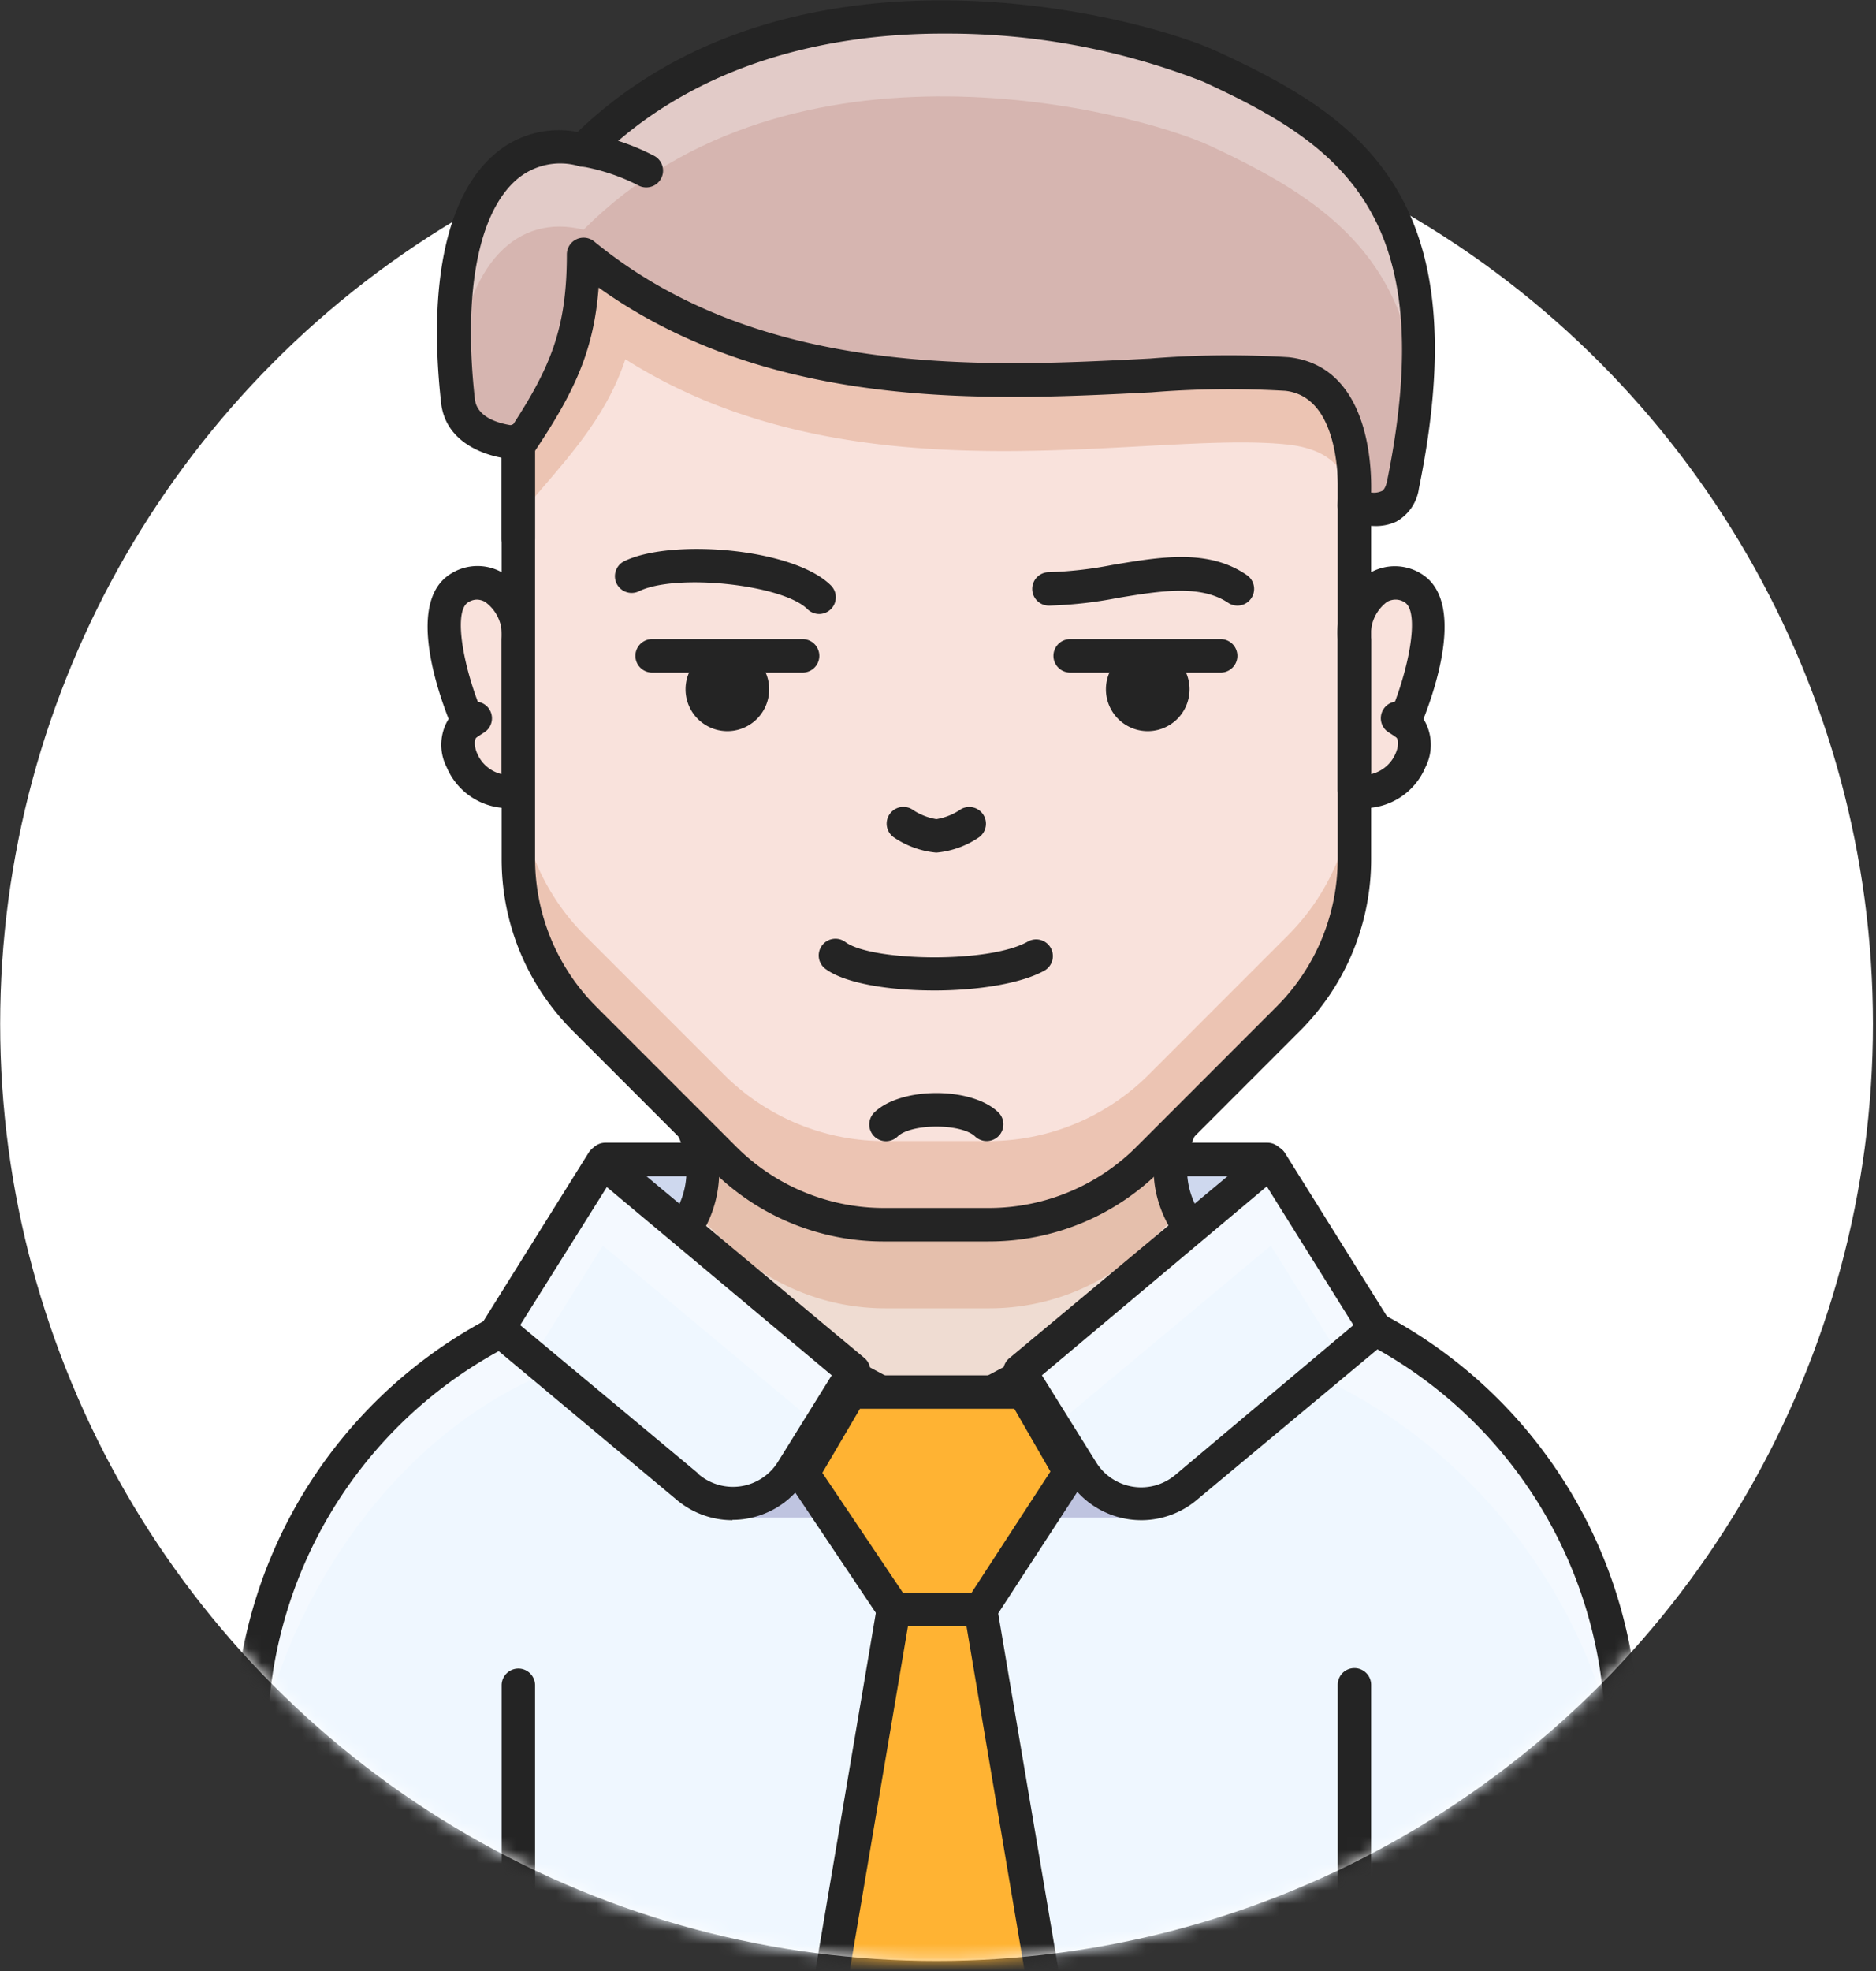 <svg xmlns="http://www.w3.org/2000/svg" xmlns:xlink="http://www.w3.org/1999/xlink" width="140" height="147" viewBox="0 0 140 147">
    <defs>
        <circle id="a" cx="69.892" cy="69.88" r="69.88"/>
        <circle id="b" cx="69.892" cy="69.88" r="69.88"/>
    </defs>
    <g fill="none" fill-rule="evenodd">
        <path fill="#323232" d="M-89-289h1280V962H-89z"/>
        <use fill="#FFF" fill-rule="nonzero" opacity=".2" transform="translate(0 6.487)" xlink:href="#a"/>
        <g transform="translate(0 6.487)">
            <mask id="c" fill="#fff">
                <use xlink:href="#b"/>
            </mask>
            <g mask="url(#c)">
                <path fill="#CED8EE" fill-rule="nonzero" d="M94.9 97.145H44.984l.25-17.158h49.352z"/>
                <path fill="#242424" fill-rule="nonzero" d="M94.837 98.393H44.923c-.69 0-1.248-.559-1.248-1.248l.25-17.158c0-.689.558-1.248 1.247-1.248h49.415c.69 0 1.248.56 1.248 1.248l.25 17.133c0 .69-.56 1.248-1.248 1.248v.025zM46.17 95.897H93.59l-.225-14.662H46.47l-.3 14.662z"/>
                <path fill="#EFF7FF" fill-rule="nonzero" d="M99.828 91.467s-9.097-3.743-8.735-3.493c-2.882 6.239-13.364 9.358-21.213 11.58-7.7-2.222-19.417-5.366-21.488-11.506l-8.46 3.544a34.503 34.503 0 0 0-21.214 31.845v18.818h102.024v-19.092a34.503 34.503 0 0 0-20.914-31.696z"/>
                <path fill="#EFDCD2" fill-rule="nonzero" d="M88.06 77.754c-2.02 4.63.974 8.385 3.744 10.22-2.882 6.239-14.038 9.358-21.837 11.58-7.824-2.222-19.866-5.391-21.862-11.58 2.683-1.61 5.79-5.504 3.668-10.22h36.288z"/>
                <path fill="#FFF" fill-rule="nonzero" d="M92.903 94.213c17.157 4.68 28.139 21.4 28.139 35.19v-6.24a34.503 34.503 0 0 0-20.914-31.696s-9.097-3.743-8.735-3.493l1.51 6.239z" opacity=".3"/>
                <path fill="#4E4E96" fill-rule="nonzero" d="M83.98 97.332H73.623l-3.68 2.21-3.807-2.21H55.904v9.36H83.98z" opacity=".3"/>
                <path fill="#FFF" fill-rule="nonzero" d="M48.142 88.048l-8.473 3.544a34.278 34.278 0 0 0-20.951 31.833v6.24c0-13.615 10.669-32.333 27.827-35.452l1.597-6.165z" opacity=".3"/>
                <path fill="#242424" fill-rule="nonzero" d="M101.076 143.503c-.69 0-1.248-.559-1.248-1.248V119.17a1.248 1.248 0 0 1 2.496 0v23.085c0 .69-.559 1.248-1.248 1.248zM38.683 143.503c-.689 0-1.247-.559-1.247-1.248V119.17a1.248 1.248 0 0 1 2.495 0v23.085c0 .69-.558 1.248-1.248 1.248zM121.042 143.503c-.69 0-1.248-.559-1.248-1.248v-19.092A33.23 33.23 0 0 0 99.69 92.616l-8.735-3.744a1.25 1.25 0 1 1 .986-2.296l8.735 3.743a35.726 35.726 0 0 1 21.612 32.831v19.105c0 .69-.558 1.248-1.247 1.248zM18.718 143.503c-.69 0-1.248-.559-1.248-1.248v-18.818a35.664 35.664 0 0 1 21.975-32.993l8.435-3.519a1.25 1.25 0 1 1 .96 2.309l-8.435 3.519a33.18 33.18 0 0 0-20.44 30.684v18.818a1.248 1.248 0 0 1-1.247 1.248z"/>
                <path fill="#CC7E54" fill-rule="nonzero" d="M88.06 77.754H51.774a7.175 7.175 0 0 1 0 6.114l2.284 2.234a16.946 16.946 0 0 0 11.992 4.991h7.799a16.946 16.946 0 0 0 11.992-4.991l2.258-2.246a7.125 7.125 0 0 1-.037-6.102z" opacity=".3"/>
                <path fill="#242424" fill-rule="nonzero" d="M69.88 100.789a1.248 1.248 0 0 1-.587-.15L47.456 89.072a1.248 1.248 0 0 1 0-2.172c2.071-1.247 5.054-4.454 3.17-8.635a1.248 1.248 0 0 1 2.27-1.023 8.922 8.922 0 0 1-2.495 10.544L69.88 98.131l19.566-10.37c-2.608-2.42-4.467-6.239-2.583-10.507a1.248 1.248 0 1 1 2.283.999c-2.096 4.804 2.346 8.073 3.27 8.735a1.248 1.248 0 0 1-.075 2.084l-21.837 11.567a1.248 1.248 0 0 1-.624.15z"/>
                <path fill="#EFF7FF" fill-rule="nonzero" d="M51.324 104.433l-14.138-11.78 7.799-12.479 18.718 15.599-4.642 7.424a5.204 5.204 0 0 1-7.737 1.236zM88.597 104.433l14.101-11.78L94.9 80.174 76.181 95.773l4.642 7.424a5.204 5.204 0 0 0 7.774 1.236z"/>
                <path fill="#FFF" fill-rule="nonzero" d="M44.985 86.414l16.147 13.464 2.57-4.105-18.717-15.599-7.799 12.479 2.558 2.134zM94.837 86.414l5.228 8.373 2.57-2.134-7.798-12.479-18.718 15.599 2.57 4.105z" opacity=".3"/>
                <path fill="#242424" fill-rule="nonzero" d="M54.656 106.89c-1.51 0-2.971-.53-4.13-1.496L36.386 93.589a1.248 1.248 0 0 1-.262-1.622l7.8-12.479a1.248 1.248 0 0 1 1.859-.3L64.5 94.788c.482.399.594 1.092.262 1.622l-4.642 7.425a6.451 6.451 0 0 1-5.465 3.032v.025zm-2.496-3.406a3.956 3.956 0 0 0 5.89-.936l4.018-6.463-16.783-14.039-6.464 10.295 13.302 11.08.037.063zM85.166 106.89a6.451 6.451 0 0 1-5.466-3.031l-4.642-7.425a1.248 1.248 0 0 1 .262-1.622l18.718-15.598a1.248 1.248 0 0 1 1.86.3l7.798 12.478c.332.53.22 1.223-.262 1.622l-14.138 11.78a6.451 6.451 0 0 1-4.13 1.497zm-7.412-10.805l4.055 6.5a3.956 3.956 0 0 0 5.89.937l13.302-11.181-6.464-10.345-16.783 14.089z"/>
                <path fill="#FFB333" fill-rule="nonzero" d="M59.897 103.41l6.8 10.144h6.477l6.688-10.244-3.444-5.978H63.466zM66.698 113.554l-4.854 28.701H78.04l-4.867-28.7z"/>
                <path fill="#242424" fill-rule="nonzero" d="M78.04 143.503a1.248 1.248 0 0 1-1.247-1.036l-4.667-27.665h-4.368l-4.68 27.665a1.265 1.265 0 0 1-2.495-.412l4.854-28.7a1.248 1.248 0 0 1 1.248-1.036h6.477a1.248 1.248 0 0 1 1.247 1.036l4.855 28.7a1.248 1.248 0 0 1-1.024 1.435l-.2.013z"/>
                <path fill="#242424" fill-rule="nonzero" d="M73.186 114.802h-6.488c-.415 0-.804-.205-1.036-.549l-6.8-10.145a1.248 1.248 0 0 1 0-1.322l3.53-6.09a1.248 1.248 0 0 1 1.074-.611h12.952c.448-.002.862.236 1.086.623l3.444 5.978c.223.386.223.861 0 1.248l-6.676 10.244a1.248 1.248 0 0 1-1.086.624zm-5.802-2.495H72.5l5.89-9.047-2.695-4.68H64.177l-2.808 4.78 6.015 8.947z"/>
            </g>
        </g>
        <g fill-rule="nonzero" transform="translate(31.196)">
            <path fill="#F9E2DC" d="M7.487 58.897v-11.23c0-3.744-2.783-4.992-4.492-3.744-2.733 1.909.749 9.982.749 9.982-2.022 1.248.262 5.915 3.743 4.992z"/>
            <path fill="#242424" d="M6.564 60.27a4.991 4.991 0 0 1-4.43-3.058 3.669 3.669 0 0 1 .15-3.594c-.974-2.495-2.983-8.635 0-10.719a3.744 3.744 0 0 1 3.955-.224 5.328 5.328 0 0 1 2.496 4.991v11.23a1.248 1.248 0 0 1-.936 1.249c-.405.094-.82.136-1.235.124zM4.404 44.72c-.25.003-.493.082-.698.225-1.11.774-.274 5.091 1.186 8.46a1.248 1.248 0 0 1-.475 1.548c-.274.174-.212.773 0 1.248a2.645 2.645 0 0 0 1.822 1.534v-10.07a3.007 3.007 0 0 0-1.248-2.783 1.323 1.323 0 0 0-.586-.162z"/>
            <path fill="#242424" d="M3.744 55.153a1.248 1.248 0 0 1-.674-2.296l.474-.3a1.248 1.248 0 1 1 1.348 2.097l-.462.3a1.248 1.248 0 0 1-.686.2z"/>
            <path fill="#F9E2DC" d="M69.88 58.897v-11.23c0-3.744 2.77-4.992 4.492-3.744 2.733 1.909-.749 9.982-.749 9.982 2.034 1.248-.262 5.915-3.743 4.992zM42.577 91.341H34.79a16.946 16.946 0 0 1-11.992-4.991l-10.32-10.32a16.946 16.946 0 0 1-4.99-11.992v-30.61c0-30.934 62.392-30.934 62.392 0v30.61a16.946 16.946 0 0 1-4.992 11.992l-10.32 10.32a16.946 16.946 0 0 1-11.991 4.991z"/>
            <path fill="#CC7E54" d="M54.569 80.11a16.946 16.946 0 0 1-11.992 4.992H34.79a16.946 16.946 0 0 1-11.992-4.992l-10.32-10.32A16.946 16.946 0 0 1 7.489 57.8v6.239a16.946 16.946 0 0 0 4.99 11.992l10.32 10.32A16.946 16.946 0 0 0 34.79 91.34h7.8A16.946 16.946 0 0 0 54.58 86.35l10.307-10.32a16.946 16.946 0 0 0 4.992-11.992v-6.24a16.946 16.946 0 0 1-4.992 11.993l-10.32 10.32z" opacity=".3"/>
            <path fill="#242424" d="M70.803 60.27c-.421 0-.84-.055-1.248-.163a1.248 1.248 0 0 1-.923-1.21v-11.23a5.328 5.328 0 0 1 2.496-4.992 3.744 3.744 0 0 1 3.905.224c2.995 2.084.974 8.249 0 10.72.674 1.09.731 2.451.15 3.593a4.991 4.991 0 0 1-4.38 3.057zM72.95 44.72a1.323 1.323 0 0 0-.624.162 3.007 3.007 0 0 0-1.197 2.783v10.07a2.645 2.645 0 0 0 1.821-1.534c.213-.475.275-1.074 0-1.248a1.248 1.248 0 0 1-.474-1.548c1.46-3.381 2.296-7.686 1.186-8.46a1.248 1.248 0 0 0-.7-.225h-.012z"/>
            <path fill="#242424" d="M73.623 55.153c-.239 0-.473-.07-.674-.2l-.461-.299a1.248 1.248 0 1 1 1.347-2.096l.475.3a1.248 1.248 0 0 1-.687 2.295zM42.577 92.589H34.79a18.081 18.081 0 0 1-12.865-5.328L11.58 76.916a18.081 18.081 0 0 1-5.34-12.878v-30.61c0-7.612 3.568-13.988 10.307-18.443 5.914-3.868 13.726-6.002 22.136-6.002 8.41 0 16.222 2.134 22.137 6.002 6.739 4.467 10.308 10.844 10.308 18.443v30.61a18.081 18.081 0 0 1-5.329 12.865L55.455 87.248a18.081 18.081 0 0 1-12.878 5.34zm-3.894-81.11c-14.425 0-29.948 6.875-29.948 21.95v30.609a15.598 15.598 0 0 0 4.605 11.08l10.37 10.37a15.598 15.598 0 0 0 11.08 4.605h7.8c4.155 0 8.139-1.656 11.068-4.604l10.37-10.37a15.598 15.598 0 0 0 4.604-11.081v-30.61a19.155 19.155 0 0 0-9.184-16.36c-5.466-3.605-12.828-5.59-20.765-5.59z"/>
            <path fill="#242424" d="M61.145 45.17a1.248 1.248 0 0 1-.687-.212c-2.084-1.385-5.078-.886-8.248-.362-1.679.329-3.381.52-5.091.574a1.248 1.248 0 1 1 0-2.495 29.487 29.487 0 0 0 4.68-.537c3.518-.586 7.137-1.248 10.045.749a1.248 1.248 0 0 1-.7 2.283zM29.948 45.794a1.248 1.248 0 0 1-.886-.361c-1.859-1.847-9.858-2.696-12.603-1.323a1.248 1.248 0 0 1-1.11-2.234c3.469-1.734 12.678-1.01 15.473 1.797a1.248 1.248 0 0 1-.874 2.121z"/>
            <circle cx="23.085" cy="51.41" r="1.872" fill="#242424"/>
            <path fill="#242424" d="M23.085 54.53a3.12 3.12 0 1 1 0-6.24 3.12 3.12 0 0 1 0 6.24zm0-3.744a.624.624 0 1 0 0 1.248.624.624 0 0 0 0-1.248z"/>
            <path fill="#242424" d="M28.7 50.162H17.47a1.248 1.248 0 1 1 0-2.496H28.7a1.248 1.248 0 0 1 0 2.496zM38.683 63.589a6.701 6.701 0 0 1-3.207-1.16 1.248 1.248 0 0 1 1.386-2.072 4.505 4.505 0 0 0 1.821.736 4.505 4.505 0 0 0 1.822-.736 1.248 1.248 0 0 1 1.385 2.071 6.701 6.701 0 0 1-3.207 1.16zM38.509 73.871c-3.332 0-6.589-.524-8.049-1.572a1.248 1.248 0 1 1 1.46-2.022c1.96 1.41 10.707 1.61 13.627-.075a1.248 1.248 0 0 1 1.247 2.16c-1.747.997-5.04 1.51-8.285 1.51zM42.427 85.102a1.248 1.248 0 0 1-.861-.35c-1.023-.973-4.742-.973-5.765 0a1.249 1.249 0 1 1-1.722-1.809c1.984-1.897 7.225-1.897 9.209 0a1.248 1.248 0 0 1-.861 2.159z"/>
            <circle cx="54.456" cy="51.41" r="1.872" fill="#242424"/>
            <path fill="#242424" d="M54.456 54.53a3.12 3.12 0 1 1 0-6.24 3.12 3.12 0 0 1 0 6.24zm0-3.744a.624.624 0 1 0 0 1.248.624.624 0 0 0 0-1.248z"/>
            <path fill="#242424" d="M59.897 50.162h-11.23a1.248 1.248 0 1 1 0-2.496h11.23a1.248 1.248 0 0 1 0 2.496z"/>
            <path fill="#CC7E54" d="M69.88 38.931V32.83A18.356 18.356 0 0 0 51.549 14.3H26.205a18.518 18.518 0 0 0-18.53 18.53v5.453c3.119-3.743 6.239-6.813 7.798-11.492 17.158 10.893 38.996 5.24 49.415 6.364 4.293.461 4.88 3.144 4.992 5.777z" opacity=".3"/>
            <path fill="#D6B5B0" d="M59.148 4.94c11.081 5.128 18.53 10.918 14.388 31.196-.574 2.795-3.656 1.547-3.656 1.547s.81-9.171-4.992-9.795c-10.382-1.123-35.339 5.116-52.497-8.922 0 6.239-1.56 9.359-4.68 14.038 0 0-4.33 0-4.679-3.12-1.56-14.038 3.12-20.277 9.36-18.717C27.951-4.42 53.657 2.382 59.147 4.94z"/>
            <path fill="#FFF" d="M12.354 17.131c15.598-15.635 41.304-8.797 46.794-6.239 8.236 3.83 14.475 8.074 15.399 18.356 1.247-14.812-5.69-19.816-15.399-24.308-5.54-2.558-31.196-9.36-46.794 6.239C6.426 9.694 1.909 15.284 2.82 27.9c.711-8.385 4.667-11.992 9.534-10.769z" opacity=".3"/>
            <path fill="#242424" d="M71.352 39.23a5.478 5.478 0 0 1-1.959-.386 1.248 1.248 0 0 1-.761-1.248c0-.075.624-7.961-3.918-8.448a71.402 71.402 0 0 0-9.983.112c-12.03.612-28.289 1.448-41.254-7.811-.362 4.817-1.884 7.899-4.804 12.266-.23.349-.619.56-1.036.562-1.884 0-5.54-.899-5.915-4.23-.986-8.86.412-15.436 3.943-18.506a7.312 7.312 0 0 1 6.24-1.697c16.222-15.56 42.114-8.61 47.717-6.015 10.87 4.992 19.504 10.944 15.074 32.582A3.37 3.37 0 0 1 73 38.906a3.619 3.619 0 0 1-1.647.325zm-.187-2.495c.246.034.496 0 .724-.1.075 0 .3-.162.424-.736 4.055-19.878-3.444-25.082-13.726-29.811a52.41 52.41 0 0 0-19.068-3.582h-.386c-7.487 0-18.02 1.698-25.893 9.571-.311.31-.761.432-1.186.325a4.991 4.991 0 0 0-4.717 1.01c-2.845 2.496-3.98 8.449-3.094 16.36.162 1.398 1.847 1.822 2.807 1.96 2.858-4.393 4.056-7.276 4.056-12.766a1.248 1.248 0 0 1 2.034-.961c12.478 10.232 29.262 9.371 41.49 8.735a72.8 72.8 0 0 1 10.346-.1c5.702.636 6.214 7.4 6.152 10.095h.037z"/>
            <path fill="#242424" d="M17.033 13.974c-.18.001-.36-.037-.524-.112a14.974 14.974 0 0 0-4.28-1.448 1.254 1.254 0 1 1 .25-2.495c1.77.284 3.485.848 5.078 1.672a1.248 1.248 0 0 1-.524 2.383zM7.487 41.427c-.69 0-1.248-.559-1.248-1.248v-7.35a1.248 1.248 0 0 1 2.496 0v7.35c0 .69-.559 1.248-1.248 1.248z"/>
        </g>
    </g>
</svg>
